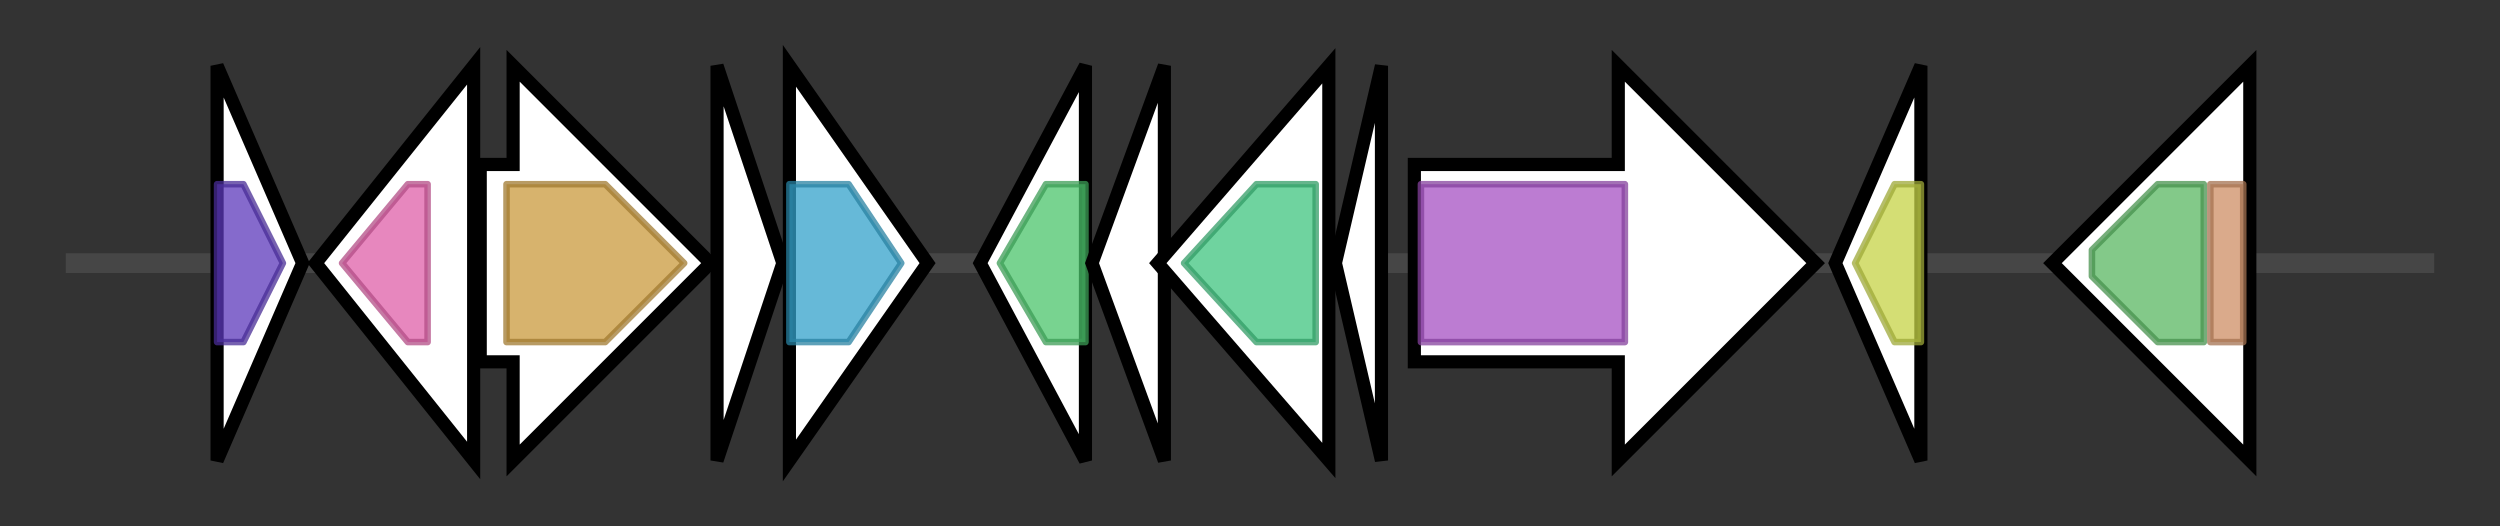 <svg version="1.1" baseProfile="full" xmlns="http://www.w3.org/2000/svg" width="380.033" height="80">
	<rect width="100%" height="100%" fill="#333333" stroke="none"/>
	<g>
		<line x1="10" y1="40.0" x2="370.033" y2="40.0" style="stroke:rgb(70,70,70); stroke-width:3 "/>
		<g>
			<title> (ctg4_259)</title>
			<polygon class=" (ctg4_259)" points="33,10 46,40 33,70" fill="rgb(255,255,255)" fill-opacity="1.0" stroke="rgb(0,0,0)" stroke-width="2"  />
			<g>
				<title>NUDIX (PF00293)
"NUDIX domain"</title>
				<polygon class="PF00293" points="33,28 37,28 43,40 37,52 33,52" stroke-linejoin="round" width="12" height="24" fill="rgb(92,56,187)" stroke="rgb(73,44,149)" stroke-width="1" opacity="0.75" />
			</g>
		</g>
		<g>
			<title> (ctg4_260)</title>
			<polygon class=" (ctg4_260)" points="48,40 72,10 72,70" fill="rgb(255,255,255)" fill-opacity="1.0" stroke="rgb(0,0,0)" stroke-width="2"  />
			<g>
				<title>DUF4294 (PF14127)
"Domain of unknown function (DUF4294)"</title>
				<polygon class="PF14127" points="52,40 62,28 65,28 65,52 62,52" stroke-linejoin="round" width="15" height="24" fill="rgb(223,95,168)" stroke="rgb(178,76,134)" stroke-width="1" opacity="0.75" />
			</g>
		</g>
		<g>
			<title> (ctg4_261)</title>
			<polygon class=" (ctg4_261)" points="73,25 78,25 78,10 108,40 78,70 78,55 73,55" fill="rgb(255,255,255)" fill-opacity="1.0" stroke="rgb(0,0,0)" stroke-width="2"  />
			<g>
				<title>Peptidase_M42 (PF05343)
"M42 glutamyl aminopeptidase"</title>
				<polygon class="PF05343" points="77,28 92,28 104,40 92,52 77,52" stroke-linejoin="round" width="29" height="24" fill="rgb(201,153,60)" stroke="rgb(160,122,48)" stroke-width="1" opacity="0.75" />
			</g>
		</g>
		<g>
			<title> (ctg4_262)</title>
			<polygon class=" (ctg4_262)" points="109,10 119,40 109,70" fill="rgb(255,255,255)" fill-opacity="1.0" stroke="rgb(0,0,0)" stroke-width="2"  />
		</g>
		<g>
			<title> (ctg4_263)</title>
			<polygon class=" (ctg4_263)" points="120,10 141,40 120,70" fill="rgb(255,255,255)" fill-opacity="1.0" stroke="rgb(0,0,0)" stroke-width="2"  />
			<g>
				<title>Ribul_P_3_epim (PF00834)
"Ribulose-phosphate 3 epimerase family"</title>
				<polygon class="PF00834" points="120,28 129,28 137,40 129,52 120,52" stroke-linejoin="round" width="19" height="24" fill="rgb(51,162,202)" stroke="rgb(40,129,161)" stroke-width="1" opacity="0.75" />
			</g>
		</g>
		<g>
			<title> (ctg4_264)</title>
			<polygon class=" (ctg4_264)" points="149,40 165,10 165,70" fill="rgb(255,255,255)" fill-opacity="1.0" stroke="rgb(0,0,0)" stroke-width="2"  />
			<g>
				<title>Anthrone_oxy (PF08592)
"Anthrone oxygenase"</title>
				<polygon class="PF08592" points="152,40 159,28 165,28 165,52 159,52" stroke-linejoin="round" width="15" height="24" fill="rgb(75,196,107)" stroke="rgb(60,156,85)" stroke-width="1" opacity="0.75" />
			</g>
		</g>
		<g>
			<title> (ctg4_265)</title>
			<polygon class=" (ctg4_265)" points="166,40 177,10 177,70" fill="rgb(255,255,255)" fill-opacity="1.0" stroke="rgb(0,0,0)" stroke-width="2"  />
		</g>
		<g>
			<title> (ctg4_266)</title>
			<polygon class=" (ctg4_266)" points="176,40 202,10 202,70" fill="rgb(255,255,255)" fill-opacity="1.0" stroke="rgb(0,0,0)" stroke-width="2"  />
			<g>
				<title>DUF692 (PF05114)
"Protein of unknown function (DUF692)"</title>
				<polygon class="PF05114" points="180,40 191,28 200,28 200,52 191,52" stroke-linejoin="round" width="24" height="24" fill="rgb(63,196,127)" stroke="rgb(50,156,101)" stroke-width="1" opacity="0.75" />
			</g>
		</g>
		<g>
			<title> (ctg4_267)</title>
			<polygon class=" (ctg4_267)" points="203,40 210,10 210,70" fill="rgb(255,255,255)" fill-opacity="1.0" stroke="rgb(0,0,0)" stroke-width="2"  />
		</g>
		<g>
			<title> (ctg4_268)</title>
			<polygon class=" (ctg4_268)" points="215,25 246,25 246,10 276,40 246,70 246,55 215,55" fill="rgb(255,255,255)" fill-opacity="1.0" stroke="rgb(0,0,0)" stroke-width="2"  />
			<g>
				<title>Alpha_L_fucos (PF01120)
"Alpha-L-fucosidase"</title>
				<rect class="PF01120" x="216" y="28" stroke-linejoin="round" width="31" height="24" fill="rgb(165,80,195)" stroke="rgb(132,64,156)" stroke-width="1" opacity="0.75" />
			</g>
		</g>
		<g>
			<title> (ctg4_269)</title>
			<polygon class=" (ctg4_269)" points="279,40 292,10 292,70" fill="rgb(255,255,255)" fill-opacity="1.0" stroke="rgb(0,0,0)" stroke-width="2"  />
			<g>
				<title>NDK (PF00334)
"Nucleoside diphosphate kinase"</title>
				<polygon class="PF00334" points="282,40 288,28 292,28 292,52 288,52" stroke-linejoin="round" width="13" height="24" fill="rgb(197,210,70)" stroke="rgb(157,168,56)" stroke-width="1" opacity="0.75" />
			</g>
		</g>
		<g>
			<title> (ctg4_270)</title>
			<polygon class=" (ctg4_270)" points="342,25 342,25 342,10 312,40 342,70 342,55 342,55" fill="rgb(255,255,255)" fill-opacity="1.0" stroke="rgb(0,0,0)" stroke-width="2"  />
			<g>
				<title>RsgA_GTPase (PF03193)
"RsgA GTPase"</title>
				<polygon class="PF03193" points="318,38 328,28 335,28 335,52 328,52 318,42" stroke-linejoin="round" width="17" height="24" fill="rgb(89,182,98)" stroke="rgb(71,145,78)" stroke-width="1" opacity="0.75" />
			</g>
			<g>
				<title>RsgA_N (PF16745)
"RsgA N-terminal domain"</title>
				<rect class="PF16745" x="336" y="28" stroke-linejoin="round" width="5" height="24" fill="rgb(205,142,100)" stroke="rgb(164,113,80)" stroke-width="1" opacity="0.75" />
			</g>
		</g>
	</g>
</svg>
